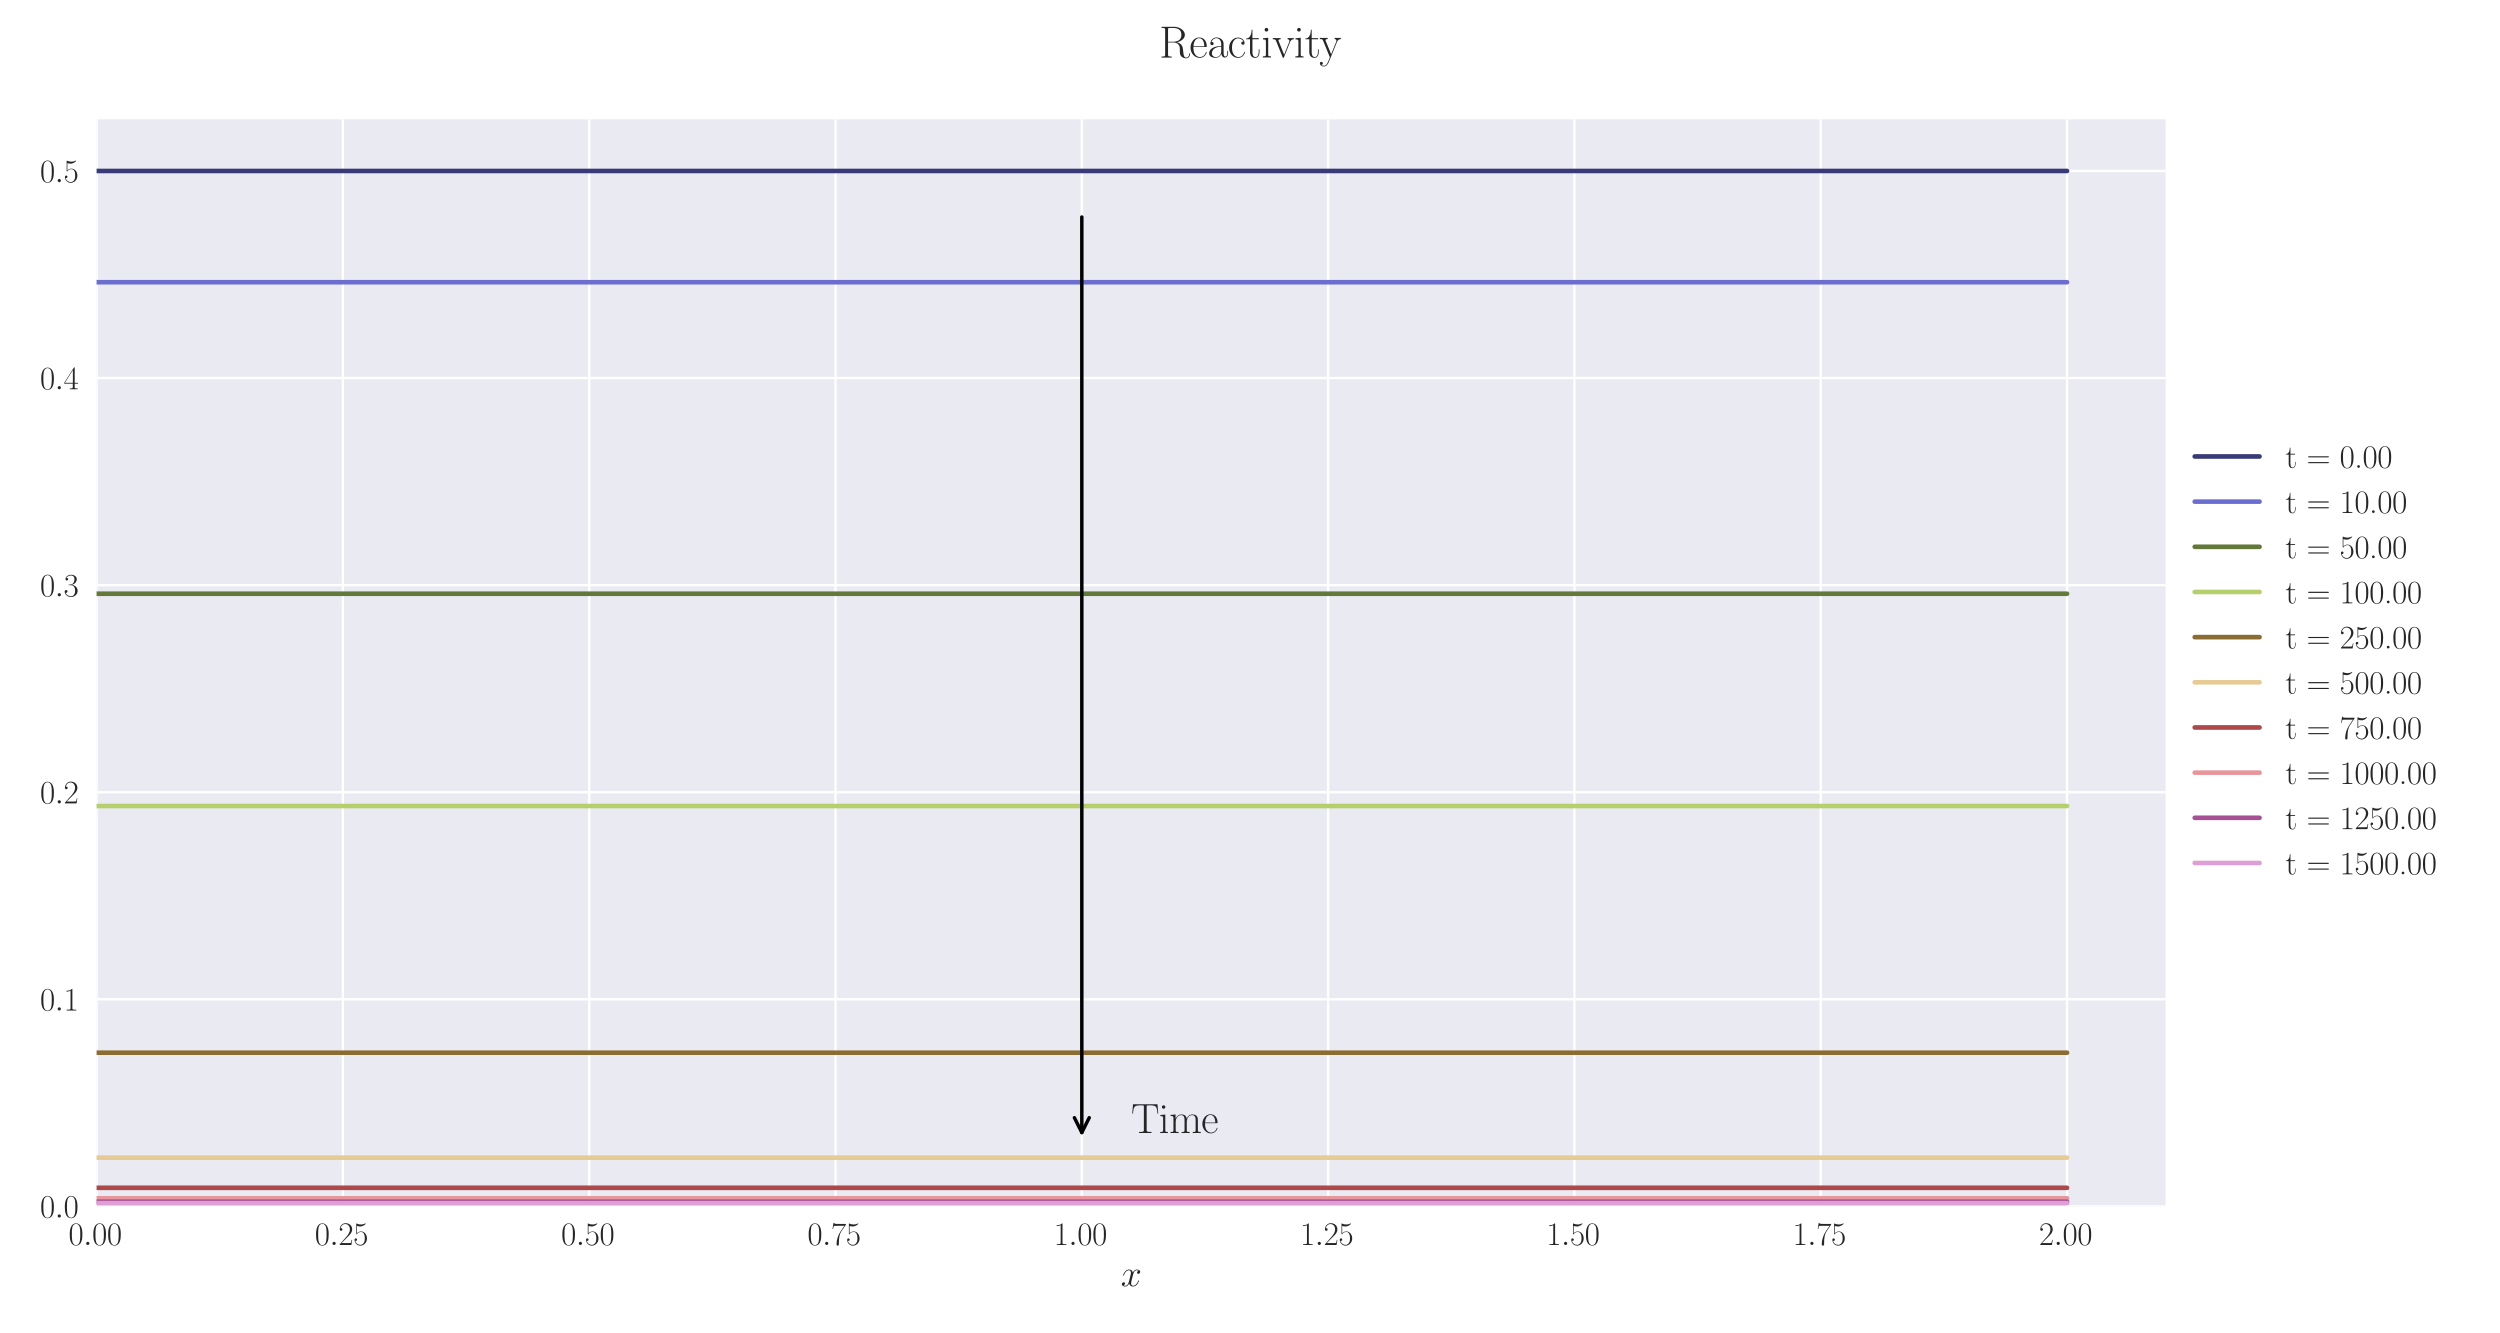 <?xml version="1.0" encoding="utf-8" standalone="no"?>
<!DOCTYPE svg PUBLIC "-//W3C//DTD SVG 1.1//EN"
  "http://www.w3.org/Graphics/SVG/1.1/DTD/svg11.dtd">
<svg xmlns:xlink="http://www.w3.org/1999/xlink" width="1080pt" height="576pt" viewBox="0 0 1080 576" xmlns="http://www.w3.org/2000/svg" version="1.1">
 <defs>
  <style type="text/css">*{stroke-linejoin: round; stroke-linecap: butt}</style>
 </defs>
 <g id="figure_1">
  <g id="patch_1">
   <path d="M 0 576 
L 1080 576 
L 1080 0 
L 0 0 
z
" style="fill: #ffffff"/>
  </g>
  <g id="axes_1">
   <g id="patch_2">
    <path d="M 41.731 521.153 
L 935.518 521.153 
L 935.518 51.564 
L 41.731 51.564 
z
" style="fill: #eaeaf2"/>
   </g>
   <g id="matplotlib.axis_1">
    <g id="xtick_1">
     <g id="line2d_1">
      <path d="M 41.731 521.153 
L 41.731 51.564 
" clip-path="url(#p9a858c8227)" style="fill: none; stroke: #ffffff; stroke-linecap: round"/>
     </g>
     <g id="line2d_2"/>
     <g id="text_1">
      <!-- $\mathdefault{0.00}$ -->
      <g style="fill: #262626" transform="translate(29.591 537.839) scale(0.14 -0.14)">
       <defs>
        <path id="CMR17-30" d="M 2688 2025 
C 2688 2416 2682 3080 2413 3591 
C 2176 4039 1798 4198 1466 4198 
C 1158 4198 768 4058 525 3597 
C 269 3118 243 2524 243 2025 
C 243 1661 250 1106 448 619 
C 723 -39 1216 -128 1466 -128 
C 1760 -128 2208 -7 2470 600 
C 2662 1042 2688 1559 2688 2025 
z
M 1466 -26 
C 1056 -26 813 325 723 812 
C 653 1188 653 1738 653 2096 
C 653 2588 653 2997 736 3387 
C 858 3929 1216 4096 1466 4096 
C 1728 4096 2067 3923 2189 3400 
C 2272 3036 2278 2607 2278 2096 
C 2278 1680 2278 1169 2202 792 
C 2067 95 1690 -26 1466 -26 
z
" transform="scale(0.016)"/>
        <path id="CMMI12-3a" d="M 1178 307 
C 1178 492 1024 619 870 619 
C 685 619 557 466 557 313 
C 557 128 710 0 864 0 
C 1050 0 1178 153 1178 307 
z
" transform="scale(0.016)"/>
       </defs>
       <use xlink:href="#CMR17-30" transform="scale(0.996)"/>
       <use xlink:href="#CMMI12-3a" transform="translate(45.69 0) scale(0.996)"/>
       <use xlink:href="#CMR17-30" transform="translate(72.788 0) scale(0.996)"/>
       <use xlink:href="#CMR17-30" transform="translate(118.478 0) scale(0.996)"/>
      </g>
     </g>
    </g>
    <g id="xtick_2">
     <g id="line2d_3">
      <path d="M 148.134 521.153 
L 148.134 51.564 
" clip-path="url(#p9a858c8227)" style="fill: none; stroke: #ffffff; stroke-linecap: round"/>
     </g>
     <g id="line2d_4"/>
     <g id="text_2">
      <!-- $\mathdefault{0.25}$ -->
      <g style="fill: #262626" transform="translate(135.994 537.839) scale(0.14 -0.14)">
       <defs>
        <path id="CMR17-32" d="M 2669 989 
L 2554 989 
C 2490 536 2438 459 2413 420 
C 2381 369 1920 369 1830 369 
L 602 369 
C 832 619 1280 1072 1824 1597 
C 2214 1967 2669 2402 2669 3035 
C 2669 3790 2067 4224 1395 4224 
C 691 4224 262 3604 262 3030 
C 262 2780 448 2748 525 2748 
C 589 2748 781 2787 781 3010 
C 781 3207 614 3264 525 3264 
C 486 3264 448 3258 422 3245 
C 544 3790 915 4058 1306 4058 
C 1862 4058 2227 3617 2227 3035 
C 2227 2479 1901 2000 1536 1584 
L 262 146 
L 262 0 
L 2515 0 
L 2669 989 
z
" transform="scale(0.016)"/>
        <path id="CMR17-35" d="M 730 3692 
C 794 3666 1056 3584 1325 3584 
C 1920 3584 2246 3911 2432 4100 
C 2432 4157 2432 4192 2394 4192 
C 2387 4192 2374 4192 2323 4163 
C 2099 4058 1837 3973 1517 3973 
C 1325 3973 1037 3999 723 4139 
C 653 4171 640 4171 634 4171 
C 602 4171 595 4164 595 4037 
L 595 2203 
C 595 2089 595 2057 659 2057 
C 691 2057 704 2070 736 2114 
C 941 2401 1222 2522 1542 2522 
C 1766 2522 2246 2382 2246 1289 
C 2246 1085 2246 715 2054 421 
C 1894 159 1645 25 1370 25 
C 947 25 518 320 403 814 
C 429 807 480 795 506 795 
C 589 795 749 840 749 1038 
C 749 1210 627 1280 506 1280 
C 358 1280 262 1190 262 1011 
C 262 454 704 -128 1382 -128 
C 2042 -128 2669 440 2669 1264 
C 2669 2030 2170 2624 1549 2624 
C 1222 2624 947 2503 730 2274 
L 730 3692 
z
" transform="scale(0.016)"/>
       </defs>
       <use xlink:href="#CMR17-30" transform="scale(0.996)"/>
       <use xlink:href="#CMMI12-3a" transform="translate(45.69 0) scale(0.996)"/>
       <use xlink:href="#CMR17-32" transform="translate(72.788 0) scale(0.996)"/>
       <use xlink:href="#CMR17-35" transform="translate(118.478 0) scale(0.996)"/>
      </g>
     </g>
    </g>
    <g id="xtick_3">
     <g id="line2d_5">
      <path d="M 254.537 521.153 
L 254.537 51.564 
" clip-path="url(#p9a858c8227)" style="fill: none; stroke: #ffffff; stroke-linecap: round"/>
     </g>
     <g id="line2d_6"/>
     <g id="text_3">
      <!-- $\mathdefault{0.50}$ -->
      <g style="fill: #262626" transform="translate(242.397 537.839) scale(0.14 -0.14)">
       <use xlink:href="#CMR17-30" transform="scale(0.996)"/>
       <use xlink:href="#CMMI12-3a" transform="translate(45.69 0) scale(0.996)"/>
       <use xlink:href="#CMR17-35" transform="translate(72.788 0) scale(0.996)"/>
       <use xlink:href="#CMR17-30" transform="translate(118.478 0) scale(0.996)"/>
      </g>
     </g>
    </g>
    <g id="xtick_4">
     <g id="line2d_7">
      <path d="M 360.94 521.153 
L 360.94 51.564 
" clip-path="url(#p9a858c8227)" style="fill: none; stroke: #ffffff; stroke-linecap: round"/>
     </g>
     <g id="line2d_8"/>
     <g id="text_4">
      <!-- $\mathdefault{0.75}$ -->
      <g style="fill: #262626" transform="translate(348.801 537.839) scale(0.14 -0.14)">
       <defs>
        <path id="CMR17-37" d="M 2886 3941 
L 2886 4081 
L 1382 4081 
C 634 4081 621 4165 595 4288 
L 480 4288 
L 294 3094 
L 410 3094 
C 429 3215 474 3540 550 3661 
C 589 3712 1062 3712 1171 3712 
L 2579 3712 
L 1869 2661 
C 1395 1954 1069 999 1069 165 
C 1069 89 1069 -128 1299 -128 
C 1530 -128 1530 89 1530 171 
L 1530 465 
C 1530 1508 1709 2196 2003 2636 
L 2886 3941 
z
" transform="scale(0.016)"/>
       </defs>
       <use xlink:href="#CMR17-30" transform="scale(0.996)"/>
       <use xlink:href="#CMMI12-3a" transform="translate(45.69 0) scale(0.996)"/>
       <use xlink:href="#CMR17-37" transform="translate(72.788 0) scale(0.996)"/>
       <use xlink:href="#CMR17-35" transform="translate(118.478 0) scale(0.996)"/>
      </g>
     </g>
    </g>
    <g id="xtick_5">
     <g id="line2d_9">
      <path d="M 467.343 521.153 
L 467.343 51.564 
" clip-path="url(#p9a858c8227)" style="fill: none; stroke: #ffffff; stroke-linecap: round"/>
     </g>
     <g id="line2d_10"/>
     <g id="text_5">
      <!-- $\mathdefault{1.00}$ -->
      <g style="fill: #262626" transform="translate(455.204 537.839) scale(0.14 -0.14)">
       <defs>
        <path id="CMR17-31" d="M 1702 4058 
C 1702 4192 1696 4192 1606 4192 
C 1357 3916 979 3827 621 3827 
C 602 3827 570 3827 563 3808 
C 557 3795 557 3782 557 3648 
C 755 3648 1088 3686 1344 3839 
L 1344 461 
C 1344 236 1331 160 781 160 
L 589 160 
L 589 0 
C 896 0 1216 0 1523 0 
C 1830 0 2150 0 2458 0 
L 2458 160 
L 2266 160 
C 1715 160 1702 230 1702 458 
L 1702 4058 
z
" transform="scale(0.016)"/>
       </defs>
       <use xlink:href="#CMR17-31" transform="scale(0.996)"/>
       <use xlink:href="#CMMI12-3a" transform="translate(45.69 0) scale(0.996)"/>
       <use xlink:href="#CMR17-30" transform="translate(72.788 0) scale(0.996)"/>
       <use xlink:href="#CMR17-30" transform="translate(118.478 0) scale(0.996)"/>
      </g>
     </g>
    </g>
    <g id="xtick_6">
     <g id="line2d_11">
      <path d="M 573.747 521.153 
L 573.747 51.564 
" clip-path="url(#p9a858c8227)" style="fill: none; stroke: #ffffff; stroke-linecap: round"/>
     </g>
     <g id="line2d_12"/>
     <g id="text_6">
      <!-- $\mathdefault{1.25}$ -->
      <g style="fill: #262626" transform="translate(561.607 537.839) scale(0.14 -0.14)">
       <use xlink:href="#CMR17-31" transform="scale(0.996)"/>
       <use xlink:href="#CMMI12-3a" transform="translate(45.69 0) scale(0.996)"/>
       <use xlink:href="#CMR17-32" transform="translate(72.788 0) scale(0.996)"/>
       <use xlink:href="#CMR17-35" transform="translate(118.478 0) scale(0.996)"/>
      </g>
     </g>
    </g>
    <g id="xtick_7">
     <g id="line2d_13">
      <path d="M 680.15 521.153 
L 680.15 51.564 
" clip-path="url(#p9a858c8227)" style="fill: none; stroke: #ffffff; stroke-linecap: round"/>
     </g>
     <g id="line2d_14"/>
     <g id="text_7">
      <!-- $\mathdefault{1.50}$ -->
      <g style="fill: #262626" transform="translate(668.01 537.839) scale(0.14 -0.14)">
       <use xlink:href="#CMR17-31" transform="scale(0.996)"/>
       <use xlink:href="#CMMI12-3a" transform="translate(45.69 0) scale(0.996)"/>
       <use xlink:href="#CMR17-35" transform="translate(72.788 0) scale(0.996)"/>
       <use xlink:href="#CMR17-30" transform="translate(118.478 0) scale(0.996)"/>
      </g>
     </g>
    </g>
    <g id="xtick_8">
     <g id="line2d_15">
      <path d="M 786.553 521.153 
L 786.553 51.564 
" clip-path="url(#p9a858c8227)" style="fill: none; stroke: #ffffff; stroke-linecap: round"/>
     </g>
     <g id="line2d_16"/>
     <g id="text_8">
      <!-- $\mathdefault{1.75}$ -->
      <g style="fill: #262626" transform="translate(774.414 537.839) scale(0.14 -0.14)">
       <use xlink:href="#CMR17-31" transform="scale(0.996)"/>
       <use xlink:href="#CMMI12-3a" transform="translate(45.69 0) scale(0.996)"/>
       <use xlink:href="#CMR17-37" transform="translate(72.788 0) scale(0.996)"/>
       <use xlink:href="#CMR17-35" transform="translate(118.478 0) scale(0.996)"/>
      </g>
     </g>
    </g>
    <g id="xtick_9">
     <g id="line2d_17">
      <path d="M 892.956 521.153 
L 892.956 51.564 
" clip-path="url(#p9a858c8227)" style="fill: none; stroke: #ffffff; stroke-linecap: round"/>
     </g>
     <g id="line2d_18"/>
     <g id="text_9">
      <!-- $\mathdefault{2.00}$ -->
      <g style="fill: #262626" transform="translate(880.817 537.839) scale(0.14 -0.14)">
       <use xlink:href="#CMR17-32" transform="scale(0.996)"/>
       <use xlink:href="#CMMI12-3a" transform="translate(45.69 0) scale(0.996)"/>
       <use xlink:href="#CMR17-30" transform="translate(72.788 0) scale(0.996)"/>
       <use xlink:href="#CMR17-30" transform="translate(118.478 0) scale(0.996)"/>
      </g>
     </g>
    </g>
    <g id="text_10">
     <!-- $x$ -->
     <g style="fill: #262626" transform="translate(484.189 555.621) scale(0.16 -0.16)">
      <defs>
       <path id="CMMI12-78" d="M 3034 2606 
C 2829 2567 2752 2414 2752 2293 
C 2752 2139 2874 2088 2963 2088 
C 3155 2088 3290 2254 3290 2427 
C 3290 2695 2982 2816 2714 2816 
C 2323 2816 2106 2433 2048 2312 
C 1901 2816 1504 2816 1389 2816 
C 736 2816 390 1980 390 1839 
C 390 1814 416 1782 461 1782 
C 512 1782 525 1820 538 1846 
C 755 2555 1184 2689 1370 2689 
C 1658 2689 1715 2420 1715 2267 
C 1715 2127 1677 1980 1600 1673 
L 1382 798 
C 1286 415 1101 64 762 64 
C 730 64 570 64 435 147 
C 666 192 717 383 717 460 
C 717 588 621 664 499 664 
C 346 664 179 530 179 326 
C 179 57 480 -64 755 -64 
C 1062 -64 1280 179 1414 441 
C 1517 64 1837 -64 2074 -64 
C 2726 -64 3072 773 3072 913 
C 3072 945 3046 971 3008 971 
C 2950 971 2944 939 2925 888 
C 2752 326 2381 64 2093 64 
C 1869 64 1747 230 1747 492 
C 1747 632 1773 734 1875 1156 
L 2099 2024 
C 2195 2408 2413 2689 2707 2689 
C 2720 2689 2899 2689 3034 2606 
z
" transform="scale(0.016)"/>
      </defs>
      <use xlink:href="#CMMI12-78" transform="scale(0.996)"/>
     </g>
    </g>
   </g>
   <g id="matplotlib.axis_2">
    <g id="ytick_1">
     <g id="line2d_19">
      <path d="M 41.731 521.153 
L 935.518 521.153 
" clip-path="url(#p9a858c8227)" style="fill: none; stroke: #ffffff; stroke-linecap: round"/>
     </g>
     <g id="line2d_20"/>
     <g id="text_11">
      <!-- $\mathdefault{0.0}$ -->
      <g style="fill: #262626" transform="translate(17.28 525.996) scale(0.14 -0.14)">
       <use xlink:href="#CMR17-30" transform="scale(0.996)"/>
       <use xlink:href="#CMMI12-3a" transform="translate(45.69 0) scale(0.996)"/>
       <use xlink:href="#CMR17-30" transform="translate(72.788 0) scale(0.996)"/>
      </g>
     </g>
    </g>
    <g id="ytick_2">
     <g id="line2d_21">
      <path d="M 41.731 431.694 
L 935.518 431.694 
" clip-path="url(#p9a858c8227)" style="fill: none; stroke: #ffffff; stroke-linecap: round"/>
     </g>
     <g id="line2d_22"/>
     <g id="text_12">
      <!-- $\mathdefault{0.1}$ -->
      <g style="fill: #262626" transform="translate(17.28 436.537) scale(0.14 -0.14)">
       <use xlink:href="#CMR17-30" transform="scale(0.996)"/>
       <use xlink:href="#CMMI12-3a" transform="translate(45.69 0) scale(0.996)"/>
       <use xlink:href="#CMR17-31" transform="translate(72.788 0) scale(0.996)"/>
      </g>
     </g>
    </g>
    <g id="ytick_3">
     <g id="line2d_23">
      <path d="M 41.731 342.236 
L 935.518 342.236 
" clip-path="url(#p9a858c8227)" style="fill: none; stroke: #ffffff; stroke-linecap: round"/>
     </g>
     <g id="line2d_24"/>
     <g id="text_13">
      <!-- $\mathdefault{0.2}$ -->
      <g style="fill: #262626" transform="translate(17.28 347.079) scale(0.14 -0.14)">
       <use xlink:href="#CMR17-30" transform="scale(0.996)"/>
       <use xlink:href="#CMMI12-3a" transform="translate(45.69 0) scale(0.996)"/>
       <use xlink:href="#CMR17-32" transform="translate(72.788 0) scale(0.996)"/>
      </g>
     </g>
    </g>
    <g id="ytick_4">
     <g id="line2d_25">
      <path d="M 41.731 252.777 
L 935.518 252.777 
" clip-path="url(#p9a858c8227)" style="fill: none; stroke: #ffffff; stroke-linecap: round"/>
     </g>
     <g id="line2d_26"/>
     <g id="text_14">
      <!-- $\mathdefault{0.3}$ -->
      <g style="fill: #262626" transform="translate(17.28 257.62) scale(0.14 -0.14)">
       <defs>
        <path id="CMR17-33" d="M 1414 2157 
C 1984 2157 2234 1662 2234 1090 
C 2234 320 1824 25 1453 25 
C 1114 25 563 194 390 693 
C 422 680 454 680 486 680 
C 640 680 755 782 755 948 
C 755 1133 614 1216 486 1216 
C 378 1216 211 1165 211 926 
C 211 335 787 -128 1466 -128 
C 2176 -128 2720 430 2720 1085 
C 2720 1707 2208 2157 1600 2227 
C 2086 2328 2554 2756 2554 3329 
C 2554 3820 2048 4179 1472 4179 
C 890 4179 378 3829 378 3329 
C 378 3110 544 3072 627 3072 
C 762 3072 877 3155 877 3321 
C 877 3486 762 3569 627 3569 
C 602 3569 570 3569 544 3557 
C 730 3959 1235 4032 1459 4032 
C 1683 4032 2106 3925 2106 3320 
C 2106 3143 2080 2828 1862 2550 
C 1670 2304 1453 2304 1242 2284 
C 1210 2284 1062 2269 1037 2269 
C 992 2263 966 2257 966 2208 
C 966 2163 973 2157 1101 2157 
L 1414 2157 
z
" transform="scale(0.016)"/>
       </defs>
       <use xlink:href="#CMR17-30" transform="scale(0.996)"/>
       <use xlink:href="#CMMI12-3a" transform="translate(45.69 0) scale(0.996)"/>
       <use xlink:href="#CMR17-33" transform="translate(72.788 0) scale(0.996)"/>
      </g>
     </g>
    </g>
    <g id="ytick_5">
     <g id="line2d_27">
      <path d="M 41.731 163.318 
L 935.518 163.318 
" clip-path="url(#p9a858c8227)" style="fill: none; stroke: #ffffff; stroke-linecap: round"/>
     </g>
     <g id="line2d_28"/>
     <g id="text_15">
      <!-- $\mathdefault{0.4}$ -->
      <g style="fill: #262626" transform="translate(17.28 168.161) scale(0.14 -0.14)">
       <defs>
        <path id="CMR17-34" d="M 2150 4122 
C 2150 4256 2144 4256 2029 4256 
L 128 1254 
L 128 1088 
L 1779 1088 
L 1779 457 
C 1779 224 1766 160 1318 160 
L 1197 160 
L 1197 0 
C 1402 0 1747 0 1965 0 
C 2182 0 2528 0 2733 0 
L 2733 160 
L 2611 160 
C 2163 160 2150 224 2150 457 
L 2150 1088 
L 2803 1088 
L 2803 1254 
L 2150 1254 
L 2150 4122 
z
M 1798 3703 
L 1798 1254 
L 256 1254 
L 1798 3703 
z
" transform="scale(0.016)"/>
       </defs>
       <use xlink:href="#CMR17-30" transform="scale(0.996)"/>
       <use xlink:href="#CMMI12-3a" transform="translate(45.69 0) scale(0.996)"/>
       <use xlink:href="#CMR17-34" transform="translate(72.788 0) scale(0.996)"/>
      </g>
     </g>
    </g>
    <g id="ytick_6">
     <g id="line2d_29">
      <path d="M 41.731 73.86 
L 935.518 73.86 
" clip-path="url(#p9a858c8227)" style="fill: none; stroke: #ffffff; stroke-linecap: round"/>
     </g>
     <g id="line2d_30"/>
     <g id="text_16">
      <!-- $\mathdefault{0.5}$ -->
      <g style="fill: #262626" transform="translate(17.28 78.703) scale(0.14 -0.14)">
       <use xlink:href="#CMR17-30" transform="scale(0.996)"/>
       <use xlink:href="#CMMI12-3a" transform="translate(45.69 0) scale(0.996)"/>
       <use xlink:href="#CMR17-35" transform="translate(72.788 0) scale(0.996)"/>
      </g>
     </g>
    </g>
   </g>
   <g id="line2d_31">
    <path d="M 41.731 73.86 
L 50.243 73.86 
L 58.755 73.86 
L 67.267 73.86 
L 75.78 73.86 
L 84.292 73.86 
L 92.804 73.86 
L 101.316 73.86 
L 109.829 73.86 
L 118.341 73.86 
L 126.853 73.86 
L 135.365 73.86 
L 143.878 73.86 
L 152.39 73.86 
L 160.902 73.86 
L 169.414 73.86 
L 177.927 73.86 
L 186.439 73.86 
L 194.951 73.86 
L 203.463 73.86 
L 211.976 73.86 
L 220.488 73.86 
L 229 73.86 
L 237.513 73.86 
L 246.025 73.86 
L 254.537 73.86 
L 263.049 73.86 
L 271.562 73.86 
L 280.074 73.86 
L 288.586 73.86 
L 297.098 73.86 
L 305.611 73.86 
L 314.123 73.86 
L 322.635 73.86 
L 331.147 73.86 
L 339.66 73.86 
L 348.172 73.86 
L 356.684 73.86 
L 365.196 73.86 
L 373.709 73.86 
L 382.221 73.86 
L 390.733 73.86 
L 399.245 73.86 
L 407.758 73.86 
L 416.27 73.86 
L 424.782 73.86 
L 433.294 73.86 
L 441.807 73.86 
L 450.319 73.86 
L 458.831 73.86 
L 467.343 73.86 
L 475.856 73.86 
L 484.368 73.86 
L 492.88 73.86 
L 501.393 73.86 
L 509.905 73.86 
L 518.417 73.86 
L 526.929 73.86 
L 535.442 73.86 
L 543.954 73.86 
L 552.466 73.86 
L 560.978 73.86 
L 569.491 73.86 
L 578.003 73.86 
L 586.515 73.86 
L 595.027 73.86 
L 603.54 73.86 
L 612.052 73.86 
L 620.564 73.86 
L 629.076 73.86 
L 637.589 73.86 
L 646.101 73.86 
L 654.613 73.86 
L 663.125 73.86 
L 671.638 73.86 
L 680.15 73.86 
L 688.662 73.86 
L 697.174 73.86 
L 705.687 73.86 
L 714.199 73.86 
L 722.711 73.86 
L 731.223 73.86 
L 739.736 73.86 
L 748.248 73.86 
L 756.76 73.86 
L 765.273 73.86 
L 773.785 73.86 
L 782.297 73.86 
L 790.809 73.86 
L 799.322 73.86 
L 807.834 73.86 
L 816.346 73.86 
L 824.858 73.86 
L 833.371 73.86 
L 841.883 73.86 
L 850.395 73.86 
L 858.907 73.86 
L 867.42 73.86 
L 875.932 73.86 
L 884.444 73.86 
L 892.956 73.86 
" clip-path="url(#p9a858c8227)" style="fill: none; stroke: #393b79; stroke-width: 2; stroke-linecap: round"/>
   </g>
   <g id="line2d_32">
    <path d="M 41.731 121.921 
L 50.243 121.921 
L 58.755 121.921 
L 67.267 121.921 
L 75.78 121.921 
L 84.292 121.921 
L 92.804 121.921 
L 101.316 121.921 
L 109.829 121.921 
L 118.341 121.921 
L 126.853 121.921 
L 135.365 121.921 
L 143.878 121.921 
L 152.39 121.921 
L 160.902 121.921 
L 169.414 121.921 
L 177.927 121.921 
L 186.439 121.921 
L 194.951 121.921 
L 203.463 121.921 
L 211.976 121.921 
L 220.488 121.921 
L 229 121.921 
L 237.513 121.921 
L 246.025 121.921 
L 254.537 121.921 
L 263.049 121.921 
L 271.562 121.921 
L 280.074 121.921 
L 288.586 121.921 
L 297.098 121.921 
L 305.611 121.921 
L 314.123 121.921 
L 322.635 121.921 
L 331.147 121.921 
L 339.66 121.921 
L 348.172 121.921 
L 356.684 121.921 
L 365.196 121.921 
L 373.709 121.921 
L 382.221 121.921 
L 390.733 121.921 
L 399.245 121.921 
L 407.758 121.921 
L 416.27 121.921 
L 424.782 121.921 
L 433.294 121.921 
L 441.807 121.921 
L 450.319 121.921 
L 458.831 121.921 
L 467.343 121.921 
L 475.856 121.921 
L 484.368 121.921 
L 492.88 121.921 
L 501.393 121.921 
L 509.905 121.921 
L 518.417 121.921 
L 526.929 121.921 
L 535.442 121.921 
L 543.954 121.921 
L 552.466 121.921 
L 560.978 121.921 
L 569.491 121.921 
L 578.003 121.921 
L 586.515 121.921 
L 595.027 121.921 
L 603.54 121.921 
L 612.052 121.921 
L 620.564 121.921 
L 629.076 121.921 
L 637.589 121.921 
L 646.101 121.921 
L 654.613 121.921 
L 663.125 121.921 
L 671.638 121.921 
L 680.15 121.921 
L 688.662 121.921 
L 697.174 121.921 
L 705.687 121.921 
L 714.199 121.921 
L 722.711 121.921 
L 731.223 121.921 
L 739.736 121.921 
L 748.248 121.921 
L 756.76 121.921 
L 765.273 121.921 
L 773.785 121.921 
L 782.297 121.921 
L 790.809 121.921 
L 799.322 121.921 
L 807.834 121.921 
L 816.346 121.921 
L 824.858 121.921 
L 833.371 121.921 
L 841.883 121.921 
L 850.395 121.921 
L 858.907 121.921 
L 867.42 121.921 
L 875.932 121.921 
L 884.444 121.921 
L 892.956 121.921 
" clip-path="url(#p9a858c8227)" style="fill: none; stroke: #6b6ecf; stroke-width: 2; stroke-linecap: round"/>
   </g>
   <g id="line2d_33">
    <path d="M 41.731 256.493 
L 50.243 256.493 
L 58.755 256.493 
L 67.267 256.493 
L 75.78 256.493 
L 84.292 256.493 
L 92.804 256.493 
L 101.316 256.493 
L 109.829 256.493 
L 118.341 256.493 
L 126.853 256.493 
L 135.365 256.493 
L 143.878 256.493 
L 152.39 256.493 
L 160.902 256.493 
L 169.414 256.493 
L 177.927 256.493 
L 186.439 256.493 
L 194.951 256.493 
L 203.463 256.493 
L 211.976 256.493 
L 220.488 256.493 
L 229 256.493 
L 237.513 256.493 
L 246.025 256.493 
L 254.537 256.493 
L 263.049 256.493 
L 271.562 256.493 
L 280.074 256.493 
L 288.586 256.493 
L 297.098 256.493 
L 305.611 256.493 
L 314.123 256.493 
L 322.635 256.493 
L 331.147 256.493 
L 339.66 256.493 
L 348.172 256.493 
L 356.684 256.493 
L 365.196 256.493 
L 373.709 256.493 
L 382.221 256.493 
L 390.733 256.493 
L 399.245 256.493 
L 407.758 256.493 
L 416.27 256.493 
L 424.782 256.493 
L 433.294 256.493 
L 441.807 256.493 
L 450.319 256.493 
L 458.831 256.493 
L 467.343 256.493 
L 475.856 256.493 
L 484.368 256.493 
L 492.88 256.493 
L 501.393 256.493 
L 509.905 256.493 
L 518.417 256.493 
L 526.929 256.493 
L 535.442 256.493 
L 543.954 256.493 
L 552.466 256.493 
L 560.978 256.493 
L 569.491 256.493 
L 578.003 256.493 
L 586.515 256.493 
L 595.027 256.493 
L 603.54 256.493 
L 612.052 256.493 
L 620.564 256.493 
L 629.076 256.493 
L 637.589 256.493 
L 646.101 256.493 
L 654.613 256.493 
L 663.125 256.493 
L 671.638 256.493 
L 680.15 256.493 
L 688.662 256.493 
L 697.174 256.493 
L 705.687 256.493 
L 714.199 256.493 
L 722.711 256.493 
L 731.223 256.493 
L 739.736 256.493 
L 748.248 256.493 
L 756.76 256.493 
L 765.273 256.493 
L 773.785 256.493 
L 782.297 256.493 
L 790.809 256.493 
L 799.322 256.493 
L 807.834 256.493 
L 816.346 256.493 
L 824.858 256.493 
L 833.371 256.493 
L 841.883 256.493 
L 850.395 256.493 
L 858.907 256.493 
L 867.42 256.493 
L 875.932 256.493 
L 884.444 256.493 
L 892.956 256.493 
" clip-path="url(#p9a858c8227)" style="fill: none; stroke: #637939; stroke-width: 2; stroke-linecap: round"/>
   </g>
   <g id="line2d_34">
    <path d="M 41.731 348.203 
L 50.243 348.203 
L 58.755 348.203 
L 67.267 348.203 
L 75.78 348.203 
L 84.292 348.203 
L 92.804 348.203 
L 101.316 348.203 
L 109.829 348.203 
L 118.341 348.203 
L 126.853 348.203 
L 135.365 348.203 
L 143.878 348.203 
L 152.39 348.203 
L 160.902 348.203 
L 169.414 348.203 
L 177.927 348.203 
L 186.439 348.203 
L 194.951 348.203 
L 203.463 348.203 
L 211.976 348.203 
L 220.488 348.203 
L 229 348.203 
L 237.513 348.203 
L 246.025 348.203 
L 254.537 348.203 
L 263.049 348.203 
L 271.562 348.203 
L 280.074 348.203 
L 288.586 348.203 
L 297.098 348.203 
L 305.611 348.203 
L 314.123 348.203 
L 322.635 348.203 
L 331.147 348.203 
L 339.66 348.203 
L 348.172 348.203 
L 356.684 348.203 
L 365.196 348.203 
L 373.709 348.203 
L 382.221 348.203 
L 390.733 348.203 
L 399.245 348.203 
L 407.758 348.203 
L 416.27 348.203 
L 424.782 348.203 
L 433.294 348.203 
L 441.807 348.203 
L 450.319 348.203 
L 458.831 348.203 
L 467.343 348.203 
L 475.856 348.203 
L 484.368 348.203 
L 492.88 348.203 
L 501.393 348.203 
L 509.905 348.203 
L 518.417 348.203 
L 526.929 348.203 
L 535.442 348.203 
L 543.954 348.203 
L 552.466 348.203 
L 560.978 348.203 
L 569.491 348.203 
L 578.003 348.203 
L 586.515 348.203 
L 595.027 348.203 
L 603.54 348.203 
L 612.052 348.203 
L 620.564 348.203 
L 629.076 348.203 
L 637.589 348.203 
L 646.101 348.203 
L 654.613 348.203 
L 663.125 348.203 
L 671.638 348.203 
L 680.15 348.203 
L 688.662 348.203 
L 697.174 348.203 
L 705.687 348.203 
L 714.199 348.203 
L 722.711 348.203 
L 731.223 348.203 
L 739.736 348.203 
L 748.248 348.203 
L 756.76 348.203 
L 765.273 348.203 
L 773.785 348.203 
L 782.297 348.203 
L 790.809 348.203 
L 799.322 348.203 
L 807.834 348.203 
L 816.346 348.203 
L 824.858 348.203 
L 833.371 348.203 
L 841.883 348.203 
L 850.395 348.203 
L 858.907 348.203 
L 867.42 348.203 
L 875.932 348.203 
L 884.444 348.203 
L 892.956 348.203 
" clip-path="url(#p9a858c8227)" style="fill: none; stroke: #b5cf6b; stroke-width: 2; stroke-linecap: round"/>
   </g>
   <g id="line2d_35">
    <path d="M 41.731 454.768 
L 50.243 454.768 
L 58.755 454.768 
L 67.267 454.768 
L 75.78 454.768 
L 84.292 454.768 
L 92.804 454.768 
L 101.316 454.768 
L 109.829 454.768 
L 118.341 454.768 
L 126.853 454.768 
L 135.365 454.768 
L 143.878 454.768 
L 152.39 454.768 
L 160.902 454.768 
L 169.414 454.768 
L 177.927 454.768 
L 186.439 454.768 
L 194.951 454.768 
L 203.463 454.768 
L 211.976 454.768 
L 220.488 454.768 
L 229 454.768 
L 237.513 454.768 
L 246.025 454.768 
L 254.537 454.768 
L 263.049 454.768 
L 271.562 454.768 
L 280.074 454.768 
L 288.586 454.768 
L 297.098 454.768 
L 305.611 454.768 
L 314.123 454.768 
L 322.635 454.768 
L 331.147 454.768 
L 339.66 454.768 
L 348.172 454.768 
L 356.684 454.768 
L 365.196 454.768 
L 373.709 454.768 
L 382.221 454.768 
L 390.733 454.768 
L 399.245 454.768 
L 407.758 454.768 
L 416.27 454.768 
L 424.782 454.768 
L 433.294 454.768 
L 441.807 454.768 
L 450.319 454.768 
L 458.831 454.768 
L 467.343 454.768 
L 475.856 454.768 
L 484.368 454.768 
L 492.88 454.768 
L 501.393 454.768 
L 509.905 454.768 
L 518.417 454.768 
L 526.929 454.768 
L 535.442 454.768 
L 543.954 454.768 
L 552.466 454.768 
L 560.978 454.768 
L 569.491 454.768 
L 578.003 454.768 
L 586.515 454.768 
L 595.027 454.768 
L 603.54 454.768 
L 612.052 454.768 
L 620.564 454.768 
L 629.076 454.768 
L 637.589 454.768 
L 646.101 454.768 
L 654.613 454.768 
L 663.125 454.768 
L 671.638 454.768 
L 680.15 454.768 
L 688.662 454.768 
L 697.174 454.768 
L 705.687 454.768 
L 714.199 454.768 
L 722.711 454.768 
L 731.223 454.768 
L 739.736 454.768 
L 748.248 454.768 
L 756.76 454.768 
L 765.273 454.768 
L 773.785 454.768 
L 782.297 454.768 
L 790.809 454.768 
L 799.322 454.768 
L 807.834 454.768 
L 816.346 454.768 
L 824.858 454.768 
L 833.371 454.768 
L 841.883 454.768 
L 850.395 454.768 
L 858.907 454.768 
L 867.42 454.768 
L 875.932 454.768 
L 884.444 454.768 
L 892.956 454.768 
" clip-path="url(#p9a858c8227)" style="fill: none; stroke: #8c6d31; stroke-width: 2; stroke-linecap: round"/>
   </g>
   <g id="line2d_36">
    <path d="M 41.731 500.106 
L 50.243 500.106 
L 58.755 500.106 
L 67.267 500.106 
L 75.78 500.106 
L 84.292 500.106 
L 92.804 500.106 
L 101.316 500.106 
L 109.829 500.106 
L 118.341 500.106 
L 126.853 500.106 
L 135.365 500.106 
L 143.878 500.106 
L 152.39 500.106 
L 160.902 500.106 
L 169.414 500.106 
L 177.927 500.106 
L 186.439 500.106 
L 194.951 500.106 
L 203.463 500.106 
L 211.976 500.106 
L 220.488 500.106 
L 229 500.106 
L 237.513 500.106 
L 246.025 500.106 
L 254.537 500.106 
L 263.049 500.106 
L 271.562 500.106 
L 280.074 500.106 
L 288.586 500.106 
L 297.098 500.106 
L 305.611 500.106 
L 314.123 500.106 
L 322.635 500.106 
L 331.147 500.106 
L 339.66 500.106 
L 348.172 500.106 
L 356.684 500.106 
L 365.196 500.106 
L 373.709 500.106 
L 382.221 500.106 
L 390.733 500.106 
L 399.245 500.106 
L 407.758 500.106 
L 416.27 500.106 
L 424.782 500.106 
L 433.294 500.106 
L 441.807 500.106 
L 450.319 500.106 
L 458.831 500.106 
L 467.343 500.106 
L 475.856 500.106 
L 484.368 500.106 
L 492.88 500.106 
L 501.393 500.106 
L 509.905 500.106 
L 518.417 500.106 
L 526.929 500.106 
L 535.442 500.106 
L 543.954 500.106 
L 552.466 500.106 
L 560.978 500.106 
L 569.491 500.106 
L 578.003 500.106 
L 586.515 500.106 
L 595.027 500.106 
L 603.54 500.106 
L 612.052 500.106 
L 620.564 500.106 
L 629.076 500.106 
L 637.589 500.106 
L 646.101 500.106 
L 654.613 500.106 
L 663.125 500.106 
L 671.638 500.106 
L 680.15 500.106 
L 688.662 500.106 
L 697.174 500.106 
L 705.687 500.106 
L 714.199 500.106 
L 722.711 500.106 
L 731.223 500.106 
L 739.736 500.106 
L 748.248 500.106 
L 756.76 500.106 
L 765.273 500.106 
L 773.785 500.106 
L 782.297 500.106 
L 790.809 500.106 
L 799.322 500.106 
L 807.834 500.106 
L 816.346 500.106 
L 824.858 500.106 
L 833.371 500.106 
L 841.883 500.106 
L 850.395 500.106 
L 858.907 500.106 
L 867.42 500.106 
L 875.932 500.106 
L 884.444 500.106 
L 892.956 500.106 
" clip-path="url(#p9a858c8227)" style="fill: none; stroke: #e7cb94; stroke-width: 2; stroke-linecap: round"/>
   </g>
   <g id="line2d_37">
    <path d="M 41.731 513.134 
L 50.243 513.134 
L 58.755 513.134 
L 67.267 513.134 
L 75.78 513.134 
L 84.292 513.134 
L 92.804 513.134 
L 101.316 513.134 
L 109.829 513.134 
L 118.341 513.134 
L 126.853 513.134 
L 135.365 513.134 
L 143.878 513.134 
L 152.39 513.134 
L 160.902 513.134 
L 169.414 513.134 
L 177.927 513.134 
L 186.439 513.134 
L 194.951 513.134 
L 203.463 513.134 
L 211.976 513.134 
L 220.488 513.134 
L 229 513.134 
L 237.513 513.134 
L 246.025 513.134 
L 254.537 513.134 
L 263.049 513.134 
L 271.562 513.134 
L 280.074 513.134 
L 288.586 513.134 
L 297.098 513.134 
L 305.611 513.134 
L 314.123 513.134 
L 322.635 513.134 
L 331.147 513.134 
L 339.66 513.134 
L 348.172 513.134 
L 356.684 513.134 
L 365.196 513.134 
L 373.709 513.134 
L 382.221 513.134 
L 390.733 513.134 
L 399.245 513.134 
L 407.758 513.134 
L 416.27 513.134 
L 424.782 513.134 
L 433.294 513.134 
L 441.807 513.134 
L 450.319 513.134 
L 458.831 513.134 
L 467.343 513.134 
L 475.856 513.134 
L 484.368 513.134 
L 492.88 513.134 
L 501.393 513.134 
L 509.905 513.134 
L 518.417 513.134 
L 526.929 513.134 
L 535.442 513.134 
L 543.954 513.134 
L 552.466 513.134 
L 560.978 513.134 
L 569.491 513.134 
L 578.003 513.134 
L 586.515 513.134 
L 595.027 513.134 
L 603.54 513.134 
L 612.052 513.134 
L 620.564 513.134 
L 629.076 513.134 
L 637.589 513.134 
L 646.101 513.134 
L 654.613 513.134 
L 663.125 513.134 
L 671.638 513.134 
L 680.15 513.134 
L 688.662 513.134 
L 697.174 513.134 
L 705.687 513.134 
L 714.199 513.134 
L 722.711 513.134 
L 731.223 513.134 
L 739.736 513.134 
L 748.248 513.134 
L 756.76 513.134 
L 765.273 513.134 
L 773.785 513.134 
L 782.297 513.134 
L 790.809 513.134 
L 799.322 513.134 
L 807.834 513.134 
L 816.346 513.134 
L 824.858 513.134 
L 833.371 513.134 
L 841.883 513.134 
L 850.395 513.134 
L 858.907 513.134 
L 867.42 513.134 
L 875.932 513.134 
L 884.444 513.134 
L 892.956 513.134 
" clip-path="url(#p9a858c8227)" style="fill: none; stroke: #ad494a; stroke-width: 2; stroke-linecap: round"/>
   </g>
   <g id="line2d_38">
    <path d="M 41.731 517.668 
L 50.243 517.668 
L 58.755 517.668 
L 67.267 517.668 
L 75.78 517.668 
L 84.292 517.668 
L 92.804 517.668 
L 101.316 517.668 
L 109.829 517.668 
L 118.341 517.668 
L 126.853 517.668 
L 135.365 517.668 
L 143.878 517.668 
L 152.39 517.668 
L 160.902 517.668 
L 169.414 517.668 
L 177.927 517.668 
L 186.439 517.668 
L 194.951 517.668 
L 203.463 517.668 
L 211.976 517.668 
L 220.488 517.668 
L 229 517.668 
L 237.513 517.668 
L 246.025 517.668 
L 254.537 517.668 
L 263.049 517.668 
L 271.562 517.668 
L 280.074 517.668 
L 288.586 517.668 
L 297.098 517.668 
L 305.611 517.668 
L 314.123 517.668 
L 322.635 517.668 
L 331.147 517.668 
L 339.66 517.668 
L 348.172 517.668 
L 356.684 517.668 
L 365.196 517.668 
L 373.709 517.668 
L 382.221 517.668 
L 390.733 517.668 
L 399.245 517.668 
L 407.758 517.668 
L 416.27 517.668 
L 424.782 517.668 
L 433.294 517.668 
L 441.807 517.668 
L 450.319 517.668 
L 458.831 517.668 
L 467.343 517.668 
L 475.856 517.668 
L 484.368 517.668 
L 492.88 517.668 
L 501.393 517.668 
L 509.905 517.668 
L 518.417 517.668 
L 526.929 517.668 
L 535.442 517.668 
L 543.954 517.668 
L 552.466 517.668 
L 560.978 517.668 
L 569.491 517.668 
L 578.003 517.668 
L 586.515 517.668 
L 595.027 517.668 
L 603.54 517.668 
L 612.052 517.668 
L 620.564 517.668 
L 629.076 517.668 
L 637.589 517.668 
L 646.101 517.668 
L 654.613 517.668 
L 663.125 517.668 
L 671.638 517.668 
L 680.15 517.668 
L 688.662 517.668 
L 697.174 517.668 
L 705.687 517.668 
L 714.199 517.668 
L 722.711 517.668 
L 731.223 517.668 
L 739.736 517.668 
L 748.248 517.668 
L 756.76 517.668 
L 765.273 517.668 
L 773.785 517.668 
L 782.297 517.668 
L 790.809 517.668 
L 799.322 517.668 
L 807.834 517.668 
L 816.346 517.668 
L 824.858 517.668 
L 833.371 517.668 
L 841.883 517.668 
L 850.395 517.668 
L 858.907 517.668 
L 867.42 517.668 
L 875.932 517.668 
L 884.444 517.668 
L 892.956 517.668 
" clip-path="url(#p9a858c8227)" style="fill: none; stroke: #e7969c; stroke-width: 2; stroke-linecap: round"/>
   </g>
   <g id="line2d_39">
    <path d="M 41.731 519.14 
L 50.243 519.14 
L 58.755 519.14 
L 67.267 519.14 
L 75.78 519.14 
L 84.292 519.14 
L 92.804 519.14 
L 101.316 519.14 
L 109.829 519.14 
L 118.341 519.14 
L 126.853 519.14 
L 135.365 519.14 
L 143.878 519.14 
L 152.39 519.14 
L 160.902 519.14 
L 169.414 519.14 
L 177.927 519.14 
L 186.439 519.14 
L 194.951 519.14 
L 203.463 519.14 
L 211.976 519.14 
L 220.488 519.14 
L 229 519.14 
L 237.513 519.14 
L 246.025 519.14 
L 254.537 519.14 
L 263.049 519.14 
L 271.562 519.14 
L 280.074 519.14 
L 288.586 519.14 
L 297.098 519.14 
L 305.611 519.14 
L 314.123 519.14 
L 322.635 519.14 
L 331.147 519.14 
L 339.66 519.14 
L 348.172 519.14 
L 356.684 519.14 
L 365.196 519.14 
L 373.709 519.14 
L 382.221 519.14 
L 390.733 519.14 
L 399.245 519.14 
L 407.758 519.14 
L 416.27 519.14 
L 424.782 519.14 
L 433.294 519.14 
L 441.807 519.14 
L 450.319 519.14 
L 458.831 519.14 
L 467.343 519.14 
L 475.856 519.14 
L 484.368 519.14 
L 492.88 519.14 
L 501.393 519.14 
L 509.905 519.14 
L 518.417 519.14 
L 526.929 519.14 
L 535.442 519.14 
L 543.954 519.14 
L 552.466 519.14 
L 560.978 519.14 
L 569.491 519.14 
L 578.003 519.14 
L 586.515 519.14 
L 595.027 519.14 
L 603.54 519.14 
L 612.052 519.14 
L 620.564 519.14 
L 629.076 519.14 
L 637.589 519.14 
L 646.101 519.14 
L 654.613 519.14 
L 663.125 519.14 
L 671.638 519.14 
L 680.15 519.14 
L 688.662 519.14 
L 697.174 519.14 
L 705.687 519.14 
L 714.199 519.14 
L 722.711 519.14 
L 731.223 519.14 
L 739.736 519.14 
L 748.248 519.14 
L 756.76 519.14 
L 765.273 519.14 
L 773.785 519.14 
L 782.297 519.14 
L 790.809 519.14 
L 799.322 519.14 
L 807.834 519.14 
L 816.346 519.14 
L 824.858 519.14 
L 833.371 519.14 
L 841.883 519.14 
L 850.395 519.14 
L 858.907 519.14 
L 867.42 519.14 
L 875.932 519.14 
L 884.444 519.14 
L 892.956 519.14 
" clip-path="url(#p9a858c8227)" style="fill: none; stroke: #a55194; stroke-width: 2; stroke-linecap: round"/>
   </g>
   <g id="line2d_40">
    <path d="M 41.731 519.772 
L 50.243 519.772 
L 58.755 519.772 
L 67.267 519.772 
L 75.78 519.772 
L 84.292 519.772 
L 92.804 519.772 
L 101.316 519.772 
L 109.829 519.772 
L 118.341 519.772 
L 126.853 519.772 
L 135.365 519.772 
L 143.878 519.772 
L 152.39 519.772 
L 160.902 519.772 
L 169.414 519.772 
L 177.927 519.772 
L 186.439 519.772 
L 194.951 519.772 
L 203.463 519.772 
L 211.976 519.772 
L 220.488 519.772 
L 229 519.772 
L 237.513 519.772 
L 246.025 519.772 
L 254.537 519.772 
L 263.049 519.772 
L 271.562 519.772 
L 280.074 519.772 
L 288.586 519.772 
L 297.098 519.772 
L 305.611 519.772 
L 314.123 519.772 
L 322.635 519.772 
L 331.147 519.772 
L 339.66 519.772 
L 348.172 519.772 
L 356.684 519.772 
L 365.196 519.772 
L 373.709 519.772 
L 382.221 519.772 
L 390.733 519.772 
L 399.245 519.772 
L 407.758 519.772 
L 416.27 519.772 
L 424.782 519.772 
L 433.294 519.772 
L 441.807 519.772 
L 450.319 519.772 
L 458.831 519.772 
L 467.343 519.772 
L 475.856 519.772 
L 484.368 519.772 
L 492.88 519.772 
L 501.393 519.772 
L 509.905 519.772 
L 518.417 519.772 
L 526.929 519.772 
L 535.442 519.772 
L 543.954 519.772 
L 552.466 519.772 
L 560.978 519.772 
L 569.491 519.772 
L 578.003 519.772 
L 586.515 519.772 
L 595.027 519.772 
L 603.54 519.772 
L 612.052 519.772 
L 620.564 519.772 
L 629.076 519.772 
L 637.589 519.772 
L 646.101 519.772 
L 654.613 519.772 
L 663.125 519.772 
L 671.638 519.772 
L 680.15 519.772 
L 688.662 519.772 
L 697.174 519.772 
L 705.687 519.772 
L 714.199 519.772 
L 722.711 519.772 
L 731.223 519.772 
L 739.736 519.772 
L 748.248 519.772 
L 756.76 519.772 
L 765.273 519.772 
L 773.785 519.772 
L 782.297 519.772 
L 790.809 519.772 
L 799.322 519.772 
L 807.834 519.772 
L 816.346 519.772 
L 824.858 519.772 
L 833.371 519.772 
L 841.883 519.772 
L 850.395 519.772 
L 858.907 519.772 
L 867.42 519.772 
L 875.932 519.772 
L 884.444 519.772 
L 892.956 519.772 
" clip-path="url(#p9a858c8227)" style="fill: none; stroke: #de9ed6; stroke-width: 2; stroke-linecap: round"/>
   </g>
   <g id="patch_3">
    <path d="M 41.731 521.153 
L 41.731 51.564 
" style="fill: none"/>
   </g>
   <g id="patch_4">
    <path d="M 935.518 521.153 
L 935.518 51.564 
" style="fill: none"/>
   </g>
   <g id="patch_5">
    <path d="M 41.731 521.153 
L 935.518 521.153 
" style="fill: none"/>
   </g>
   <g id="patch_6">
    <path d="M 41.731 51.564 
L 935.518 51.564 
" style="fill: none"/>
   </g>
   <g id="patch_7">
    <path d="M 467.343 93.75 
Q 467.343 292.342 467.343 489.256 
" style="fill: none; stroke: #000000; stroke-width: 1.5; stroke-linecap: round"/>
    <path d="M 470.543 482.856 
L 467.343 489.256 
L 464.143 482.856 
" style="fill: none; stroke: #000000; stroke-width: 1.5; stroke-linecap: round"/>
   </g>
   <g id="text_17">
    <!-- Time -->
    <g style="fill: #262626" transform="translate(488.624 489.446) scale(0.18 -0.18)">
     <defs>
      <path id="CMR17-54" d="M 3981 4326 
L 288 4326 
L 179 2918 
L 294 2918 
C 378 3976 467 4160 1453 4160 
C 1568 4160 1754 4160 1805 4154 
C 1926 4135 1926 4058 1926 3912 
L 1926 459 
C 1926 230 1907 160 1376 160 
L 1197 160 
L 1197 0 
C 1504 0 1824 0 2138 0 
C 2451 0 2771 0 3078 0 
L 3078 160 
L 2899 160 
C 2368 160 2349 230 2349 459 
L 2349 3912 
C 2349 4052 2349 4129 2464 4154 
C 2515 4160 2701 4160 2816 4160 
C 3795 4160 3891 3976 3974 2918 
L 4090 2918 
L 3981 4326 
z
" transform="scale(0.016)"/>
      <path id="CMR17-69" d="M 992 3909 
C 992 4049 877 4170 730 4170 
C 589 4170 467 4056 467 3909 
C 467 3769 582 3648 730 3648 
C 870 3648 992 3763 992 3909 
z
M 243 2706 
L 243 2541 
C 602 2541 653 2502 653 2197 
L 653 427 
C 653 184 627 153 218 153 
L 218 -13 
C 371 0 646 0 806 0 
C 960 0 1222 0 1370 -13 
L 1370 153 
C 992 153 979 191 979 420 
L 979 2776 
L 243 2706 
z
" transform="scale(0.016)"/>
      <path id="CMR17-6d" d="M 4326 1933 
C 4326 2252 4269 2790 3507 2790 
C 3072 2790 2771 2496 2656 2151 
L 2650 2151 
C 2573 2676 2195 2790 1837 2790 
C 1331 2790 1069 2400 973 2144 
L 966 2144 
L 966 2790 
L 211 2720 
L 211 2554 
C 589 2554 646 2515 646 2208 
L 646 428 
C 646 184 621 153 211 153 
L 211 -13 
C 365 0 646 0 813 0 
C 979 0 1267 0 1421 -13 
L 1421 153 
C 1011 153 986 178 986 428 
L 986 1658 
C 986 2247 1344 2688 1792 2688 
C 2266 2688 2317 2266 2317 1958 
L 2317 428 
C 2317 184 2291 153 1882 153 
L 1882 -13 
C 2035 0 2317 0 2483 0 
C 2650 0 2938 0 3091 -13 
L 3091 153 
C 2682 153 2656 178 2656 428 
L 2656 1658 
C 2656 2247 3014 2688 3462 2688 
C 3936 2688 3987 2266 3987 1958 
L 3987 428 
C 3987 184 3962 153 3552 153 
L 3552 -13 
C 3706 0 3987 0 4154 0 
C 4320 0 4608 0 4762 -13 
L 4762 153 
C 4352 153 4326 178 4326 428 
L 4326 1933 
z
" transform="scale(0.016)"/>
      <path id="CMR17-65" d="M 2438 1472 
C 2464 1498 2464 1511 2464 1576 
C 2464 2238 2118 2816 1389 2816 
C 710 2816 173 2169 173 1383 
C 173 551 781 -64 1459 -64 
C 2176 -64 2458 607 2458 740 
C 2458 784 2419 784 2406 784 
C 2362 784 2355 771 2330 696 
C 2189 265 1837 51 1504 51 
C 1229 51 954 203 781 480 
C 582 803 582 1176 582 1472 
L 2438 1472 
z
M 589 1568 
C 634 2505 1126 2714 1382 2714 
C 1818 2714 2112 2297 2118 1568 
L 589 1568 
z
" transform="scale(0.016)"/>
     </defs>
     <use xlink:href="#CMR17-54" transform="scale(0.996)"/>
     <use xlink:href="#CMR17-69" transform="translate(66.51 0) scale(0.996)"/>
     <use xlink:href="#CMR17-6d" transform="translate(91.381 0) scale(0.996)"/>
     <use xlink:href="#CMR17-65" transform="translate(168.301 0) scale(0.996)"/>
    </g>
   </g>
   <g id="legend_1">
    <g id="line2d_41">
     <path d="M 948.118 197.198 
L 962.118 197.198 
L 976.118 197.198 
" style="fill: none; stroke: #393b79; stroke-width: 2; stroke-linecap: round"/>
    </g>
    <g id="text_18">
     <!-- t = 0.00 -->
     <g style="fill: #262626" transform="translate(987.318 202.098) scale(0.14 -0.14)">
      <defs>
       <path id="CMR17-74" d="M 966 2560 
L 1862 2560 
L 1862 2725 
L 966 2725 
L 966 3904 
L 851 3904 
C 838 3245 614 2668 70 2668 
L 70 2560 
L 627 2560 
L 627 771 
C 627 650 627 -64 1370 -64 
C 1747 -64 1965 306 1965 777 
L 1965 1140 
L 1850 1140 
L 1850 783 
C 1850 344 1677 51 1408 51 
C 1222 51 966 178 966 758 
L 966 2560 
z
" transform="scale(0.016)"/>
       <path id="CMR17-3d" d="M 4115 2017 
C 4211 2017 4307 2017 4307 2125 
C 4307 2240 4198 2240 4090 2240 
L 512 2240 
C 403 2240 294 2240 294 2125 
C 294 2017 390 2017 486 2017 
L 4115 2017 
z
M 4090 896 
C 4198 896 4307 896 4307 1011 
C 4307 1119 4211 1119 4115 1119 
L 486 1119 
C 390 1119 294 1119 294 1011 
C 294 896 403 896 512 896 
L 4090 896 
z
" transform="scale(0.016)"/>
       <path id="CMR17-2e" d="M 1062 261 
C 1062 420 934 522 800 522 
C 672 522 538 420 538 261 
C 538 102 666 0 800 0 
C 928 0 1062 102 1062 261 
z
" transform="scale(0.016)"/>
      </defs>
      <use xlink:href="#CMR17-74" transform="scale(0.996)"/>
      <use xlink:href="#CMR17-3d" transform="translate(65.357 0) scale(0.996)"/>
      <use xlink:href="#CMR17-30" transform="translate(167.147 0) scale(0.996)"/>
      <use xlink:href="#CMR17-2e" transform="translate(212.838 0) scale(0.996)"/>
      <use xlink:href="#CMR17-30" transform="translate(237.709 0) scale(0.996)"/>
      <use xlink:href="#CMR17-30" transform="translate(283.4 0) scale(0.996)"/>
     </g>
    </g>
    <g id="line2d_42">
     <path d="M 948.118 216.71 
L 962.118 216.71 
L 976.118 216.71 
" style="fill: none; stroke: #6b6ecf; stroke-width: 2; stroke-linecap: round"/>
    </g>
    <g id="text_19">
     <!-- t = 10.00 -->
     <g style="fill: #262626" transform="translate(987.318 221.61) scale(0.14 -0.14)">
      <use xlink:href="#CMR17-74" transform="scale(0.996)"/>
      <use xlink:href="#CMR17-3d" transform="translate(65.357 0) scale(0.996)"/>
      <use xlink:href="#CMR17-31" transform="translate(167.147 0) scale(0.996)"/>
      <use xlink:href="#CMR17-30" transform="translate(212.838 0) scale(0.996)"/>
      <use xlink:href="#CMR17-2e" transform="translate(258.528 0) scale(0.996)"/>
      <use xlink:href="#CMR17-30" transform="translate(283.4 0) scale(0.996)"/>
      <use xlink:href="#CMR17-30" transform="translate(329.09 0) scale(0.996)"/>
     </g>
    </g>
    <g id="line2d_43">
     <path d="M 948.118 236.222 
L 962.118 236.222 
L 976.118 236.222 
" style="fill: none; stroke: #637939; stroke-width: 2; stroke-linecap: round"/>
    </g>
    <g id="text_20">
     <!-- t = 50.00 -->
     <g style="fill: #262626" transform="translate(987.318 241.122) scale(0.14 -0.14)">
      <use xlink:href="#CMR17-74" transform="scale(0.996)"/>
      <use xlink:href="#CMR17-3d" transform="translate(65.357 0) scale(0.996)"/>
      <use xlink:href="#CMR17-35" transform="translate(167.147 0) scale(0.996)"/>
      <use xlink:href="#CMR17-30" transform="translate(212.838 0) scale(0.996)"/>
      <use xlink:href="#CMR17-2e" transform="translate(258.528 0) scale(0.996)"/>
      <use xlink:href="#CMR17-30" transform="translate(283.4 0) scale(0.996)"/>
      <use xlink:href="#CMR17-30" transform="translate(329.09 0) scale(0.996)"/>
     </g>
    </g>
    <g id="line2d_44">
     <path d="M 948.118 255.735 
L 962.118 255.735 
L 976.118 255.735 
" style="fill: none; stroke: #b5cf6b; stroke-width: 2; stroke-linecap: round"/>
    </g>
    <g id="text_21">
     <!-- t = 100.00 -->
     <g style="fill: #262626" transform="translate(987.318 260.635) scale(0.14 -0.14)">
      <use xlink:href="#CMR17-74" transform="scale(0.996)"/>
      <use xlink:href="#CMR17-3d" transform="translate(65.357 0) scale(0.996)"/>
      <use xlink:href="#CMR17-31" transform="translate(167.147 0) scale(0.996)"/>
      <use xlink:href="#CMR17-30" transform="translate(212.838 0) scale(0.996)"/>
      <use xlink:href="#CMR17-30" transform="translate(258.528 0) scale(0.996)"/>
      <use xlink:href="#CMR17-2e" transform="translate(304.219 0) scale(0.996)"/>
      <use xlink:href="#CMR17-30" transform="translate(329.09 0) scale(0.996)"/>
      <use xlink:href="#CMR17-30" transform="translate(374.78 0) scale(0.996)"/>
     </g>
    </g>
    <g id="line2d_45">
     <path d="M 948.118 275.247 
L 962.118 275.247 
L 976.118 275.247 
" style="fill: none; stroke: #8c6d31; stroke-width: 2; stroke-linecap: round"/>
    </g>
    <g id="text_22">
     <!-- t = 250.00 -->
     <g style="fill: #262626" transform="translate(987.318 280.147) scale(0.14 -0.14)">
      <use xlink:href="#CMR17-74" transform="scale(0.996)"/>
      <use xlink:href="#CMR17-3d" transform="translate(65.357 0) scale(0.996)"/>
      <use xlink:href="#CMR17-32" transform="translate(167.147 0) scale(0.996)"/>
      <use xlink:href="#CMR17-35" transform="translate(212.838 0) scale(0.996)"/>
      <use xlink:href="#CMR17-30" transform="translate(258.528 0) scale(0.996)"/>
      <use xlink:href="#CMR17-2e" transform="translate(304.219 0) scale(0.996)"/>
      <use xlink:href="#CMR17-30" transform="translate(329.09 0) scale(0.996)"/>
      <use xlink:href="#CMR17-30" transform="translate(374.78 0) scale(0.996)"/>
     </g>
    </g>
    <g id="line2d_46">
     <path d="M 948.118 294.759 
L 962.118 294.759 
L 976.118 294.759 
" style="fill: none; stroke: #e7cb94; stroke-width: 2; stroke-linecap: round"/>
    </g>
    <g id="text_23">
     <!-- t = 500.00 -->
     <g style="fill: #262626" transform="translate(987.318 299.659) scale(0.14 -0.14)">
      <use xlink:href="#CMR17-74" transform="scale(0.996)"/>
      <use xlink:href="#CMR17-3d" transform="translate(65.357 0) scale(0.996)"/>
      <use xlink:href="#CMR17-35" transform="translate(167.147 0) scale(0.996)"/>
      <use xlink:href="#CMR17-30" transform="translate(212.838 0) scale(0.996)"/>
      <use xlink:href="#CMR17-30" transform="translate(258.528 0) scale(0.996)"/>
      <use xlink:href="#CMR17-2e" transform="translate(304.219 0) scale(0.996)"/>
      <use xlink:href="#CMR17-30" transform="translate(329.09 0) scale(0.996)"/>
      <use xlink:href="#CMR17-30" transform="translate(374.78 0) scale(0.996)"/>
     </g>
    </g>
    <g id="line2d_47">
     <path d="M 948.118 314.271 
L 962.118 314.271 
L 976.118 314.271 
" style="fill: none; stroke: #ad494a; stroke-width: 2; stroke-linecap: round"/>
    </g>
    <g id="text_24">
     <!-- t = 750.00 -->
     <g style="fill: #262626" transform="translate(987.318 319.171) scale(0.14 -0.14)">
      <use xlink:href="#CMR17-74" transform="scale(0.996)"/>
      <use xlink:href="#CMR17-3d" transform="translate(65.357 0) scale(0.996)"/>
      <use xlink:href="#CMR17-37" transform="translate(167.147 0) scale(0.996)"/>
      <use xlink:href="#CMR17-35" transform="translate(212.838 0) scale(0.996)"/>
      <use xlink:href="#CMR17-30" transform="translate(258.528 0) scale(0.996)"/>
      <use xlink:href="#CMR17-2e" transform="translate(304.219 0) scale(0.996)"/>
      <use xlink:href="#CMR17-30" transform="translate(329.09 0) scale(0.996)"/>
      <use xlink:href="#CMR17-30" transform="translate(374.78 0) scale(0.996)"/>
     </g>
    </g>
    <g id="line2d_48">
     <path d="M 948.118 333.783 
L 962.118 333.783 
L 976.118 333.783 
" style="fill: none; stroke: #e7969c; stroke-width: 2; stroke-linecap: round"/>
    </g>
    <g id="text_25">
     <!-- t = 1000.00 -->
     <g style="fill: #262626" transform="translate(987.318 338.683) scale(0.14 -0.14)">
      <use xlink:href="#CMR17-74" transform="scale(0.996)"/>
      <use xlink:href="#CMR17-3d" transform="translate(65.357 0) scale(0.996)"/>
      <use xlink:href="#CMR17-31" transform="translate(167.147 0) scale(0.996)"/>
      <use xlink:href="#CMR17-30" transform="translate(212.838 0) scale(0.996)"/>
      <use xlink:href="#CMR17-30" transform="translate(258.528 0) scale(0.996)"/>
      <use xlink:href="#CMR17-30" transform="translate(304.219 0) scale(0.996)"/>
      <use xlink:href="#CMR17-2e" transform="translate(349.909 0) scale(0.996)"/>
      <use xlink:href="#CMR17-30" transform="translate(374.78 0) scale(0.996)"/>
      <use xlink:href="#CMR17-30" transform="translate(420.471 0) scale(0.996)"/>
     </g>
    </g>
    <g id="line2d_49">
     <path d="M 948.118 353.295 
L 962.118 353.295 
L 976.118 353.295 
" style="fill: none; stroke: #a55194; stroke-width: 2; stroke-linecap: round"/>
    </g>
    <g id="text_26">
     <!-- t = 1250.00 -->
     <g style="fill: #262626" transform="translate(987.318 358.195) scale(0.14 -0.14)">
      <use xlink:href="#CMR17-74" transform="scale(0.996)"/>
      <use xlink:href="#CMR17-3d" transform="translate(65.357 0) scale(0.996)"/>
      <use xlink:href="#CMR17-31" transform="translate(167.147 0) scale(0.996)"/>
      <use xlink:href="#CMR17-32" transform="translate(212.838 0) scale(0.996)"/>
      <use xlink:href="#CMR17-35" transform="translate(258.528 0) scale(0.996)"/>
      <use xlink:href="#CMR17-30" transform="translate(304.219 0) scale(0.996)"/>
      <use xlink:href="#CMR17-2e" transform="translate(349.909 0) scale(0.996)"/>
      <use xlink:href="#CMR17-30" transform="translate(374.78 0) scale(0.996)"/>
      <use xlink:href="#CMR17-30" transform="translate(420.471 0) scale(0.996)"/>
     </g>
    </g>
    <g id="line2d_50">
     <path d="M 948.118 372.807 
L 962.118 372.807 
L 976.118 372.807 
" style="fill: none; stroke: #de9ed6; stroke-width: 2; stroke-linecap: round"/>
    </g>
    <g id="text_27">
     <!-- t = 1500.00 -->
     <g style="fill: #262626" transform="translate(987.318 377.707) scale(0.14 -0.14)">
      <use xlink:href="#CMR17-74" transform="scale(0.996)"/>
      <use xlink:href="#CMR17-3d" transform="translate(65.357 0) scale(0.996)"/>
      <use xlink:href="#CMR17-31" transform="translate(167.147 0) scale(0.996)"/>
      <use xlink:href="#CMR17-35" transform="translate(212.838 0) scale(0.996)"/>
      <use xlink:href="#CMR17-30" transform="translate(258.528 0) scale(0.996)"/>
      <use xlink:href="#CMR17-30" transform="translate(304.219 0) scale(0.996)"/>
      <use xlink:href="#CMR17-2e" transform="translate(349.909 0) scale(0.996)"/>
      <use xlink:href="#CMR17-30" transform="translate(374.78 0) scale(0.996)"/>
      <use xlink:href="#CMR17-30" transform="translate(420.471 0) scale(0.996)"/>
     </g>
    </g>
   </g>
  </g>
  <g id="text_28">
   <!-- Reactivity -->
   <g style="fill: #262626" transform="translate(500.761 24.804) scale(0.192 -0.192)">
    <defs>
     <path id="CMR17-52" d="M 2509 2146 
C 3117 2268 3629 2676 3629 3186 
C 3629 3785 2950 4326 2054 4326 
L 333 4326 
L 333 4160 
C 774 4160 845 4160 845 3873 
L 845 415 
C 845 128 774 128 333 128 
L 333 -26 
C 518 -26 851 -26 1050 -26 
C 1248 -26 1581 -26 1766 -26 
L 1766 128 
C 1325 128 1254 128 1254 417 
L 1254 2112 
L 2003 2112 
C 2368 2112 2573 1964 2662 1881 
C 2918 1632 2918 1459 2918 1024 
C 2918 595 2918 377 3110 160 
C 3354 -102 3680 -128 3821 -128 
C 4294 -128 4365 396 4365 503 
C 4365 540 4365 585 4307 585 
C 4256 585 4250 547 4250 522 
C 4218 112 4032 -26 3834 -26 
C 3482 -26 3443 375 3405 764 
C 3386 898 3373 993 3360 1133 
C 3322 1452 3270 1917 2509 2146 
z
M 1984 2214 
L 1254 2214 
L 1254 3913 
C 1254 4129 1267 4160 1523 4160 
L 1990 4160 
C 2522 4160 3142 3977 3142 3190 
C 3142 2372 2464 2214 1984 2214 
z
" transform="scale(0.016)"/>
     <path id="CMR17-61" d="M 2304 1653 
C 2304 2072 2304 2294 2035 2543 
C 1798 2752 1523 2816 1306 2816 
C 800 2816 435 2407 435 1971 
C 435 1728 627 1728 666 1728 
C 749 1728 896 1778 896 1954 
C 896 2112 774 2181 666 2181 
C 640 2181 608 2174 589 2168 
C 723 2592 1069 2714 1293 2714 
C 1613 2714 1965 2429 1965 1885 
L 1965 1600 
C 1587 1600 1133 1549 774 1357 
C 371 1133 256 813 256 570 
C 256 77 832 -64 1171 -64 
C 1523 -64 1850 139 1990 511 
C 2003 233 2182 -18 2464 -18 
C 2598 -18 2938 70 2938 567 
L 2938 920 
L 2822 920 
L 2822 562 
C 2822 178 2650 128 2566 128 
C 2304 128 2304 458 2304 738 
L 2304 1653 
z
M 1965 870 
C 1965 317 1568 38 1216 38 
C 896 38 646 275 646 570 
C 646 761 730 1100 1101 1305 
C 1408 1478 1760 1504 1965 1504 
L 1965 870 
z
" transform="scale(0.016)"/>
     <path id="CMR17-63" d="M 2234 2240 
C 2112 2240 1933 2240 1933 2017 
C 1933 1838 2080 1787 2163 1787 
C 2208 1787 2394 1807 2394 2024 
C 2394 2467 1958 2803 1466 2803 
C 787 2803 211 2178 211 1363 
C 211 516 813 -64 1466 -64 
C 2259 -64 2458 677 2458 748 
C 2458 774 2451 793 2406 793 
C 2362 793 2355 787 2330 703 
C 2163 180 1798 51 1523 51 
C 1114 51 621 427 621 1369 
C 621 2338 1094 2688 1472 2688 
C 1722 2688 2093 2573 2234 2240 
z
" transform="scale(0.016)"/>
     <path id="CMR17-76" d="M 2502 2163 
C 2560 2304 2662 2560 3034 2560 
L 3034 2726 
C 2912 2726 2752 2726 2630 2726 
C 2496 2726 2285 2726 2157 2732 
L 2157 2566 
C 2317 2553 2406 2477 2406 2311 
C 2406 2253 2406 2240 2368 2151 
L 1664 377 
L 902 2286 
C 864 2369 864 2381 864 2407 
C 864 2560 1075 2560 1171 2560 
L 1171 2732 
C 1018 2726 736 2726 576 2726 
C 403 2726 205 2726 64 2732 
L 64 2560 
C 307 2560 442 2560 518 2362 
L 1446 44 
C 1485 -51 1491 -64 1549 -64 
C 1606 -64 1613 -51 1651 44 
L 2502 2163 
z
" transform="scale(0.016)"/>
     <path id="CMR17-79" d="M 2496 2197 
C 2656 2586 2944 2586 3034 2586 
L 3034 2752 
C 2912 2752 2752 2752 2630 2752 
C 2496 2752 2285 2752 2157 2758 
L 2157 2592 
C 2400 2573 2406 2394 2406 2343 
C 2406 2280 2394 2248 2362 2171 
L 1664 449 
L 902 2306 
C 870 2382 870 2426 870 2433 
C 870 2573 1018 2586 1171 2586 
L 1171 2758 
C 1018 2752 742 2752 582 2752 
C 410 2752 205 2752 64 2758 
L 64 2586 
C 410 2586 448 2554 531 2350 
L 1485 15 
C 1197 -738 1030 -1178 627 -1178 
C 557 -1178 397 -1159 282 -1044 
C 429 -1031 493 -942 493 -833 
C 493 -725 416 -629 288 -629 
C 147 -629 77 -725 77 -840 
C 77 -1095 339 -1280 627 -1280 
C 998 -1280 1229 -922 1357 -604 
L 2496 2197 
z
" transform="scale(0.016)"/>
    </defs>
    <use xlink:href="#CMR17-52" transform="scale(0.996)"/>
    <use xlink:href="#CMR17-65" transform="translate(67.791 0) scale(0.996)"/>
    <use xlink:href="#CMR17-61" transform="translate(108.277 0) scale(0.996)"/>
    <use xlink:href="#CMR17-63" transform="translate(153.967 0) scale(0.996)"/>
    <use xlink:href="#CMR17-74" transform="translate(194.453 0) scale(0.996)"/>
    <use xlink:href="#CMR17-69" transform="translate(229.734 0) scale(0.996)"/>
    <use xlink:href="#CMR17-76" transform="translate(254.605 0) scale(0.996)"/>
    <use xlink:href="#CMR17-69" transform="translate(302.898 0) scale(0.996)"/>
    <use xlink:href="#CMR17-74" transform="translate(327.769 0) scale(0.996)"/>
    <use xlink:href="#CMR17-79" transform="translate(360.447 0) scale(0.996)"/>
   </g>
  </g>
 </g>
 <defs>
  <clipPath id="p9a858c8227">
   <rect x="41.731" y="51.564" width="893.787" height="469.589"/>
  </clipPath>
 </defs>
</svg>
